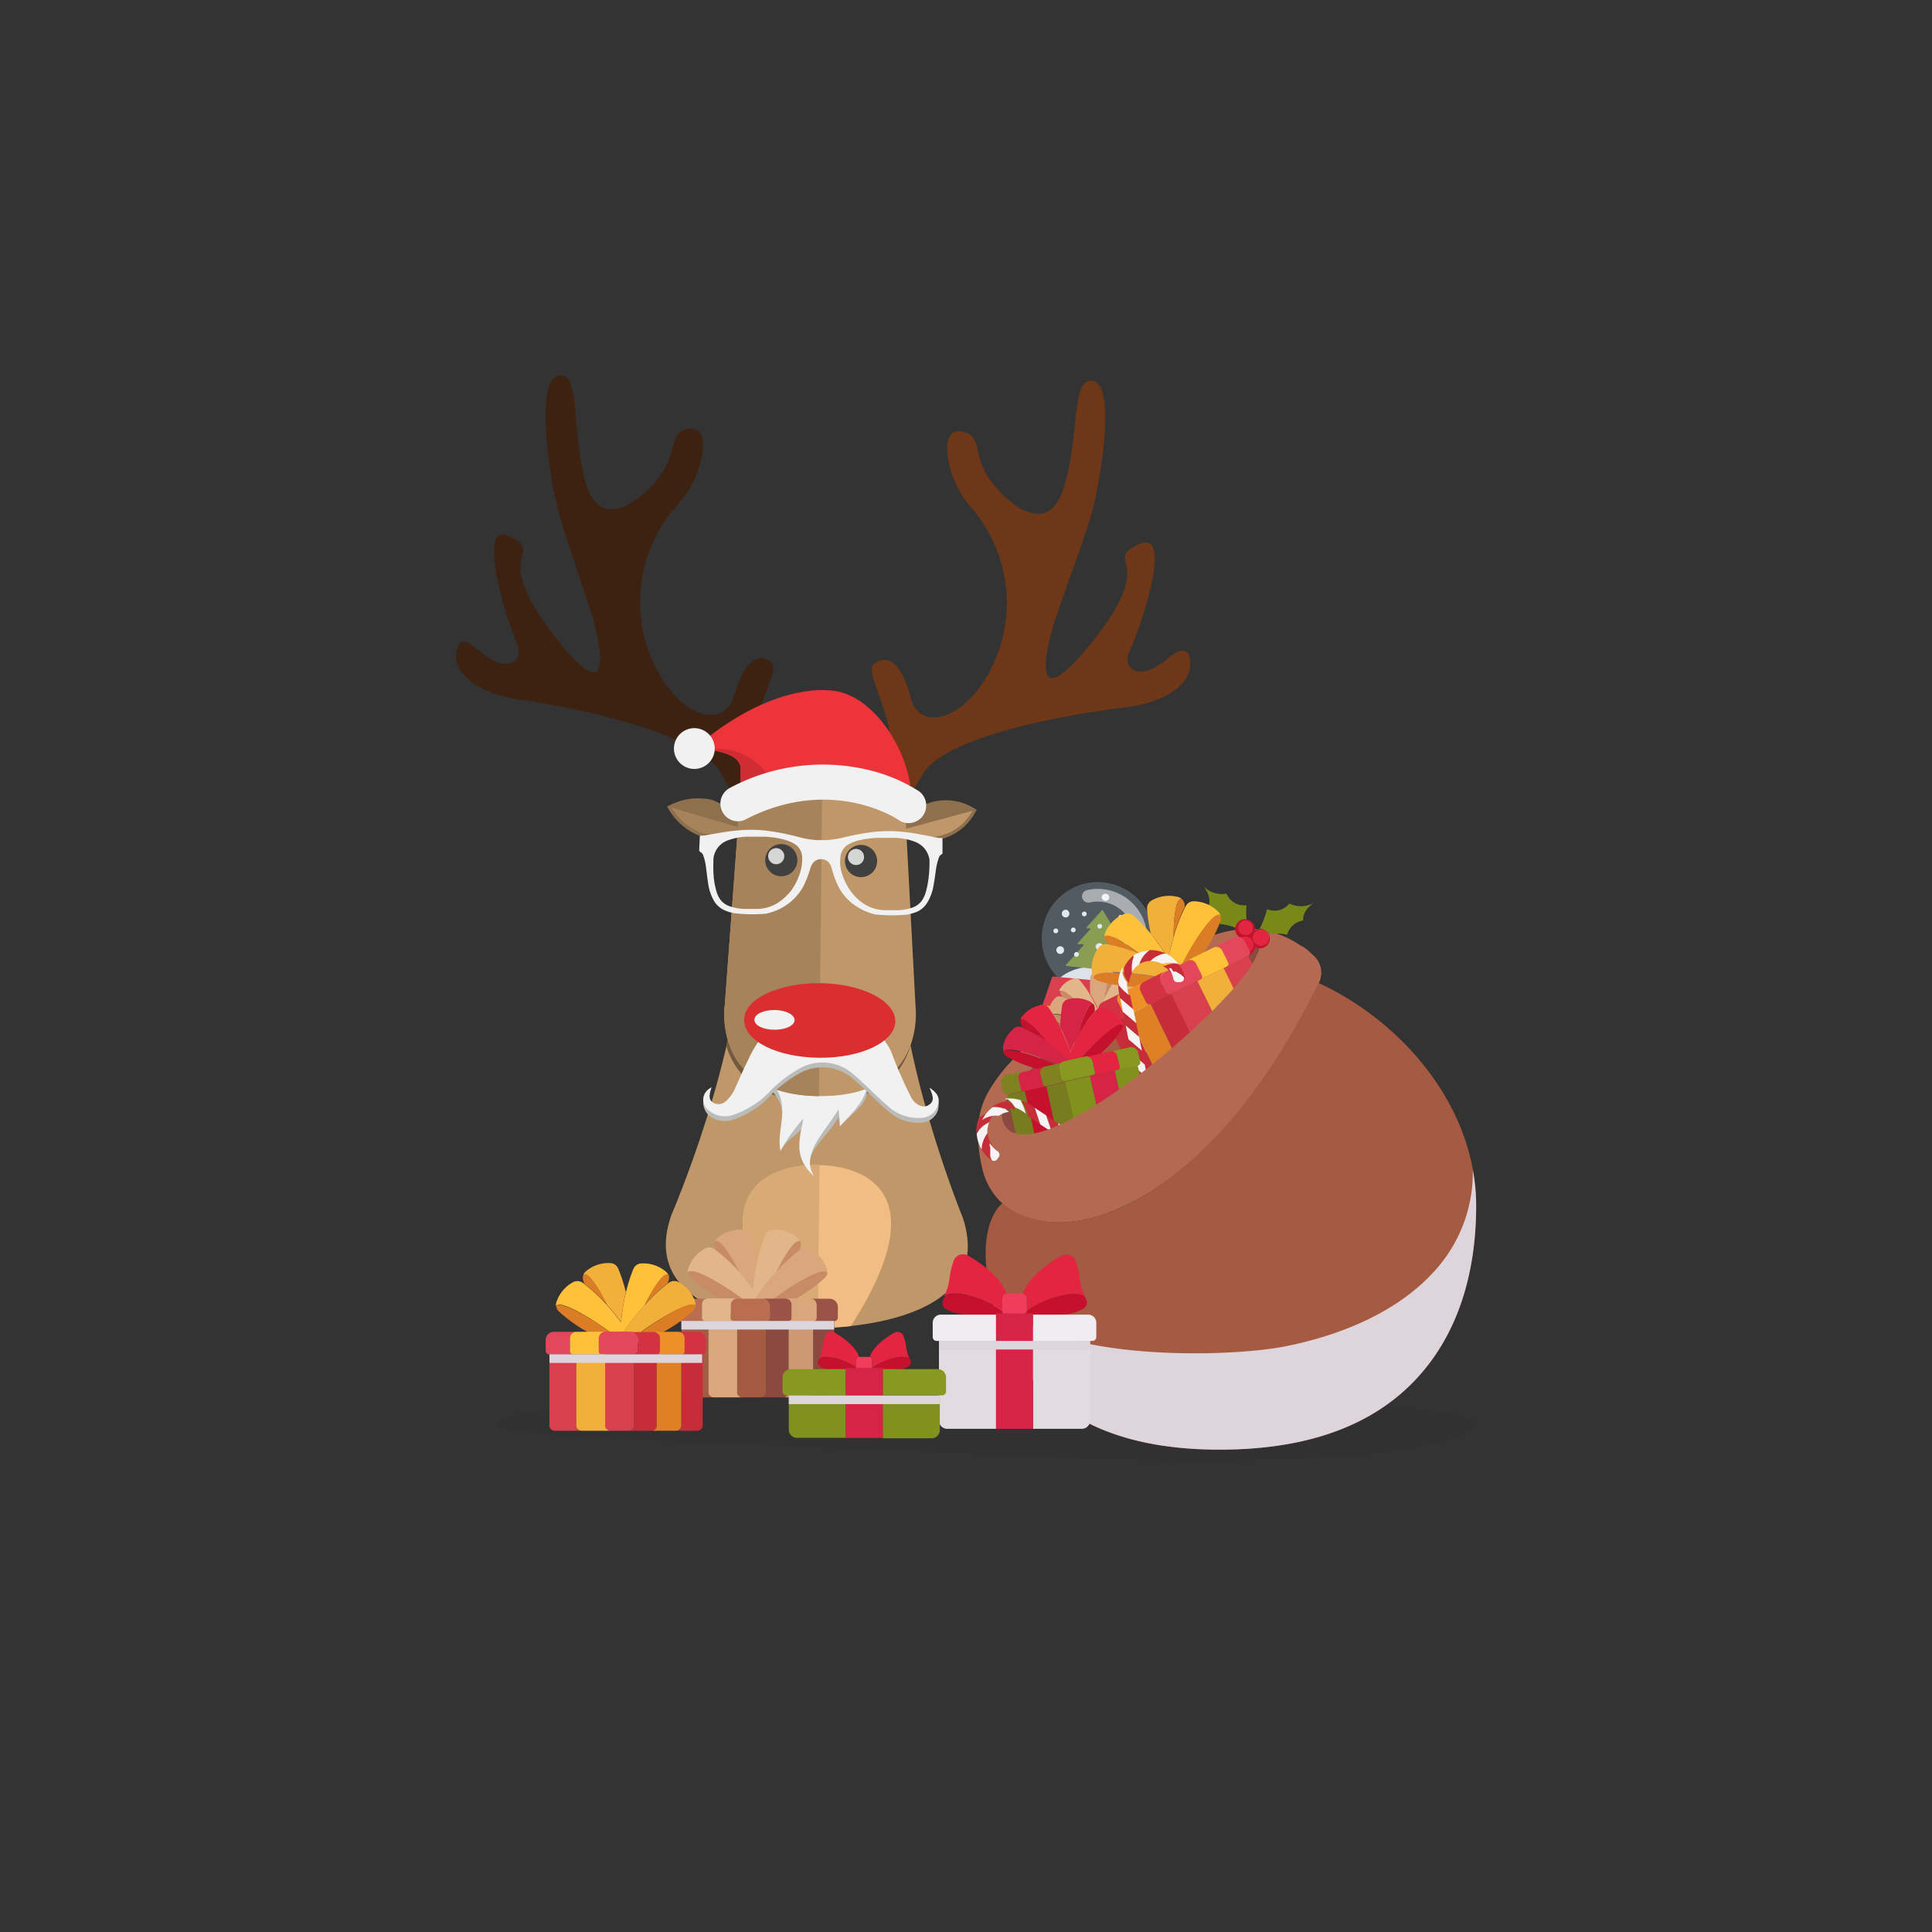 <svg xmlns="http://www.w3.org/2000/svg" viewBox="0 0 180 180">
  <rect x="0" y="0" width="180" height="180" fill="#333333" stroke="none"/>
  <title>christmas-icon-decorations</title>
  <g style="isolation: isolate">
    <g id="christmas-icon-decorations" data-name="Christmas Icon Decorations">
      <g>
        <g>
          <path d="M62.56,113.18s6.5-15,6.5-26.26l7.33.08,7.32.07c-.23,11.25,6,26.4,6,26.4C93.16,124,76,123.73,76,123.73S58.84,123.63,62.56,113.18Z" style="fill: #c09769;fill-rule: evenodd"/>
          <g>
            <path d="M76.16,108.55s13.08-.5,3.11,15a28.42,28.42,0,0,1-3.16.18,28.8,28.8,0,0,1-3.38-.28C63.11,107.78,76.16,108.55,76.16,108.55Z" style="fill: #f1bd82;fill-rule: evenodd"/>
            <path d="M76.16,108.55h.19l-.16,15.19h-.08a28.8,28.8,0,0,1-3.38-.28C63.11,107.78,76.16,108.55,76.16,108.55Z" style="fill: #d8aa76;fill-rule: evenodd"/>
          </g>
          <g>
            <g>
              <path d="M62.44,75a5.78,5.78,0,0,1,3.89-.48,5.82,5.82,0,0,1,3,2.5l.16.28-.28.15a5.82,5.82,0,0,1-3.9.47,5.82,5.82,0,0,1-3-2.5l-.16-.28Z" style="fill: #8e704e"/>
              <path d="M69.07,77.15v0a5.55,5.55,0,0,1-3.66.46,5.55,5.55,0,0,1-2.84-2.36h0Z" style="fill: #a7835b"/>
            </g>
            <g>
              <path d="M90.73,75.29a5,5,0,0,0-7,1.88l-.17.28.28.15a5,5,0,0,0,7-1.88l.16-.27Z" style="fill: #8e704e"/>
              <path d="M84.06,77.31l0,0a4.65,4.65,0,0,0,6.54-1.77h0Z" style="fill: #c09769"/>
            </g>
            <path d="M80.71,71c0-.2,3.05-.4,1.87-4.19s-1.93-4.67-.81-5.18,2.24.23,3.12,3.5S90.69,67,93,60.77a13.53,13.53,0,0,0-2.65-13.63c-2.1-2.42-3.11-7.37-.73-6.94,1.91.35,1,2.2,2.53,4.39,1.69,2.38,5.53,5.61,7,.75s.61-10.34,2.74-9.82.6,9.53-.19,12.29-2.78,8-3.42,10-2.72,9.78,3.54,1.92.78-7.32,4.24-9,.08,8.09-.78,9.82.83,3.08,3.45.86,2.12,1,2.12,1-.41,2.8-6.16,3.51S88,68.62,85.94,72.17s-3.1,5-3,1.26c0,0,.08-1.41-.5-1.62S80.6,71.9,80.71,71Z" style="fill: #6e3818"/>
            <path d="M72.41,70.89c0-.21-3-.47-1.79-4.24s2-4.63.92-5.16-2.25.19-3.19,3.44-5.84,1.75-8-4.5a13.54,13.54,0,0,1,2.93-13.57c2.15-2.37,3.27-7.31.87-6.92-1.91.3-1,2.17-2.61,4.33-1.75,2.34-5.65,5.5-7,.6S54.16,34.52,52,35s-.8,9.52-.07,12.29,2.61,8.07,3.21,10,2.52,9.83-3.58,1.84-.62-7.33-4-9.11-.25,8.08.57,9.83-.89,3.06-3.46.79-2.14.93-2.14.93.35,2.81,6.08,3.64S65.12,68.38,67.15,72s3,5.1,2.94,1.32c0,0,0-1.4.52-1.61S72.5,71.82,72.41,70.89Z" style="fill: #3d2212"/>
            <path d="M69.11,86.7l7.33.07,7.33.08A48.58,48.58,0,0,0,84.88,97.2c-.62,2.44-2.61,5.51-8.71,5.45-5.75-.06-7.79-2.83-8.49-5.19A48.1,48.1,0,0,0,69.11,86.7Z" style="fill: #735a3f"/>
            <g>
              <path d="M71.23,101l2.36,0,2.35,0,2.35,0,2.35,0c.61,1.57-.89,2.39-2.39,3.94a3,3,0,0,0-.15-.83c-1.17,2.08-3.59,3.4-2.25,5.51-1.94-2-1.33-2.86-1-4.65-.77,1-1.66,1.26-2.12,2.26C72.23,105,74.11,103.36,71.23,101Z" style="fill: #babcba"/>
              <path d="M71.24,100.24l2.35,0,2.36,0,2.35,0,2.35,0c.61,1.57-.9,3.13-2.4,4.68a10.41,10.41,0,0,0-.14-1.57c-1.17,2.08-3.6,4.14-2.26,6.25-2-1.82-1.32-3.6-1-5.39a17.32,17.32,0,0,0-2.13,3C72.23,105,74.12,102.62,71.24,100.24Z" style="fill: #f1f1f2"/>
            </g>
            <g>
              <path d="M76.61,72.42c-7.37-.08-7.81,4-7.81,4L67.53,93.58s-1.31,8.44,8.77,8.54,9-8.35,9-8.35l-.91-17.18S84,72.5,76.61,72.42Z" style="fill: #c09769"/>
              <path d="M67.53,93.58,68.8,76.43s.44-4.09,7.81-4l-.31,29.7C66.22,102,67.53,93.58,67.53,93.58Z" style="fill: #a7835b"/>
            </g>
            <g>
              <path d="M71.29,80.13a1.5,1.5,0,1,1,1.48,1.51A1.5,1.5,0,0,1,71.29,80.13Z" style="fill: #404041"/>
              <path d="M71.57,79.76a.74.74,0,0,1,.76-.74.75.75,0,0,1,.74.75.76.76,0,0,1-.76.75A.76.76,0,0,1,71.57,79.76Z" style="fill: #d5d7d5"/>
            </g>
            <g>
              <path d="M78.72,80.21a1.5,1.5,0,1,1,1.48,1.51A1.5,1.5,0,0,1,78.72,80.21Z" style="fill: #404041"/>
              <path d="M79,79.84a.76.76,0,0,1,.76-.75.75.75,0,0,1,.74.76.73.73,0,0,1-.75.74A.75.75,0,0,1,79,79.84Z" style="fill: #d5d7d5"/>
            </g>
            <g>
              <path d="M69,73c0-.48,0-1,0-1.4,0-1.84-4.33-1.84-4.33-1.84,7-6.11,12.36-5.45,12.36-5.45,4,0,7.23,5,7.78,8.86Z" style="fill: #ec343a"/>
              <path d="M66.91,69.77A5.69,5.69,0,0,1,72,73l-3,0c0-.48,0-1,0-1.4,0-1.17-1.74-1.59-3-1.75A5.49,5.49,0,0,1,66.91,69.77Z" style="fill: #d12c33"/>
              <path d="M68.72,76.52a1.62,1.62,0,0,0,.77-.19c8-4.12,14.17,0,14.23.07a1.64,1.64,0,1,0,1.86-2.71,15.52,15.52,0,0,0-5.18-2.07A18.31,18.31,0,0,0,68,73.41a1.65,1.65,0,0,0,.74,3.11Z" style="fill: #f1f1f2"/>
              <path d="M62.79,69.72a1.9,1.9,0,1,1,1.88,1.92A1.9,1.9,0,0,1,62.79,69.72Z" style="fill: #f1f1f2"/>
            </g>
            <path d="M65.25,79.38a.53.53,0,0,1,.27.32,5,5,0,0,1,.26,1.14c.07.52.12,1,.21,1.56a4.52,4.52,0,0,0,.52,1.51,2.15,2.15,0,0,0,1,.9,4,4,0,0,0,.89.27h0a14.21,14.21,0,0,0,2.76.06l.14,0a5.49,5.49,0,0,0,1.7-.65,5,5,0,0,0,1.89-2,10.51,10.51,0,0,0,.59-1.53,1.64,1.64,0,0,1,.32-.63,1,1,0,0,1,1.4,0,1.73,1.73,0,0,1,.31.64,9,9,0,0,0,.56,1.55,4.79,4.79,0,0,0,1.84,2,5.53,5.53,0,0,0,1.69.69l.14,0a14.17,14.17,0,0,0,2.76,0h0a4.62,4.62,0,0,0,.9-.25,2.13,2.13,0,0,0,1-.88,4.33,4.33,0,0,0,.56-1.5c.1-.52.16-1,.24-1.56a5.66,5.66,0,0,1,.28-1.13.55.55,0,0,1,.27-.31.08.08,0,0,0,.06-.09c0-.44,0-.87,0-1.31,0-.06,0-.1-.08-.11l-.28,0c-.73-.14-1.46-.29-2.19-.42a16.63,16.63,0,0,0-2-.21,13.12,13.12,0,0,0-2.26.12c-.75.1-1.5.26-2.24.42a8.63,8.63,0,0,1-1.82.29h-.87a8.58,8.58,0,0,1-1.82-.33c-.74-.18-1.48-.35-2.23-.46a12.18,12.18,0,0,0-2.25-.17,16.52,16.52,0,0,0-2,.17c-.73.11-1.46.24-2.2.37l-.28,0c-.06,0-.08,0-.09.11l-.06,1.3S65.21,79.36,65.25,79.38Zm13.06.43a1.45,1.45,0,0,1,.84-1.19,4,4,0,0,1,1.16-.39,8.85,8.85,0,0,1,1.54-.17c.51,0,1,0,1.53,0a5.68,5.68,0,0,1,2,.42l.22.12a2.08,2.08,0,0,1,1,1.55s0,.12,0,.21a11.8,11.8,0,0,1-.09,1.46,8.49,8.49,0,0,1-.24,1.24,2.74,2.74,0,0,1-.42.9,1.86,1.86,0,0,1-.91.62,4.57,4.57,0,0,1-1.27.22c-.4,0-.8,0-1.2,0a3.72,3.72,0,0,1-2.3-.82,4.91,4.91,0,0,1-1-1.08,5.6,5.6,0,0,1-.85-2A3.64,3.64,0,0,1,78.31,79.81Zm-11.84.38a1.69,1.69,0,0,1,0-.21,2.06,2.06,0,0,1,1-1.53l.22-.11a5.75,5.75,0,0,1,2-.39c.51,0,1,0,1.53,0a8.9,8.9,0,0,1,1.54.2,4.27,4.27,0,0,1,1.15.41,1.51,1.51,0,0,1,.82,1.21,4,4,0,0,1-.08,1.14,5.9,5.9,0,0,1-.89,2,5.14,5.14,0,0,1-1,1,3.64,3.64,0,0,1-2.31.77c-.4,0-.81,0-1.21,0A4.55,4.55,0,0,1,68,84.44a1.81,1.81,0,0,1-.9-.64,2.68,2.68,0,0,1-.39-.9,7.61,7.61,0,0,1-.22-1.25A11.8,11.8,0,0,1,66.47,80.19Z" style="fill: #f1f1f2;fill-rule: evenodd"/>
            <g>
              <path d="M76.39,96.41c-1.59-1.59-4-.89-5.34.59a10.5,10.5,0,0,0-1.34,2.21c-.47.91-.85,1.87-1.28,2.8a4.05,4.05,0,0,1-.36.59c-.37.49-.84.93-1.49.69s-.58-1.38-.29-2a1.68,1.68,0,0,0-.29,2.59,2.38,2.38,0,0,0,2.25.46,8.45,8.45,0,0,0,3.57-2.32,11.93,11.93,0,0,1,2.93-2.16,4.37,4.37,0,0,1,4.82.73c1.09.94,2.08,2,3.17,2.92a4.11,4.11,0,0,0,3.05,1.09,1.71,1.71,0,0,0,1.59-1.15,2,2,0,0,0-.77-2.12c.39.68.54,1.74-.17,2.12-.46.25-1.22-.09-1.57-.81a36.83,36.83,0,0,1-1.71-3.86,4.75,4.75,0,0,0-4.46-3.18A9.77,9.77,0,0,0,76.39,96.41Z" style="fill: #babcba;fill-rule: evenodd"/>
              <path d="M76.39,95.92c-1.58-1.59-4-.89-5.33.59a10.34,10.34,0,0,0-1.34,2.21c-.47.92-.86,1.87-1.29,2.8a2.74,2.74,0,0,1-.36.59c-.37.5-.83.93-1.48.69s-.52-.88-.3-1.47a1.21,1.21,0,0,0-.28,2.1,2.31,2.31,0,0,0,2.24.46,8.56,8.56,0,0,0,3.58-2.31,11.72,11.72,0,0,1,2.93-2.17,4.35,4.35,0,0,1,4.81.73c1.09.94,2.08,2,3.18,2.93a4.12,4.12,0,0,0,3,1.08A1.7,1.7,0,0,0,87.38,103c.21-.65,0-1.18-.77-1.63.3.67.54,1.25-.17,1.63-.46.25-1.22-.09-1.57-.8a40.27,40.27,0,0,1-1.71-3.87,4.74,4.74,0,0,0-4.45-3.18A10,10,0,0,0,76.39,95.92Z" style="fill: #f1f1f2;fill-rule: evenodd"/>
            </g>
            <g>
              <path d="M69.33,95c0-1.92,3.19-3.44,7.08-3.4s7,1.63,7,3.55-3.2,3.44-7.09,3.4S69.3,97,69.33,95Z" style="fill: #db2e31"/>
              <path d="M70.29,95c0-.51.84-.91,1.88-.9s1.86.43,1.86.94-.85.91-1.88.9S70.28,95.55,70.29,95Z" style="fill: #f1f1f2"/>
            </g>
          </g>
        </g>
        <g>
          <path d="M137.53,132.61c0,1.61-8.87,4.75-45.6,2.92-25.15-1.25-45.59-1.31-45.59-2.92s20.41-2.93,45.59-2.93S137.53,131,137.53,132.61Z" style="fill: #231f20;opacity: 0.1"/>
          <g>
            <g>
              <path d="M110.21,90c3.54-1.77,6.37-2.69,6.92-1.93.23.3.07.88-.38,1.65-3.1,5.26-20.09,19.41-23.06,15.32a1.61,1.61,0,0,1-.32-1c0-1,.75-2.25,2-3.61C98.56,96.83,105.11,92.51,110.21,90Z" style="fill: #8b493f"/>
              <path d="M91.46,108.62a6.3,6.3,0,0,0,1.64,3.21c.1.1.21.19.32.28,5.89,5,19.48-.16,29.44-20.52l0,0a2.15,2.15,0,0,0-.62-2.64,9.11,9.11,0,0,0-5-2.37,10.36,10.36,0,0,0-4.5.67,50,50,0,0,0-11.56,5.84l-.22.15A44.28,44.28,0,0,0,97.26,96a28.73,28.73,0,0,0-3.1,2.94A14.93,14.93,0,0,0,92,101.87a7.66,7.66,0,0,0-.82,2.53A13.74,13.74,0,0,0,91.46,108.62ZM93.37,104c0-1,.75-2.25,2-3.61,3.22-3.56,9.77-7.88,14.87-10.43,3.54-1.77,6.37-2.69,6.92-1.93.23.3.07.88-.38,1.65-3.1,5.26-20.09,19.41-23.06,15.32A1.61,1.61,0,0,1,93.37,104Z" style="fill: #b36a50"/>
              <path d="M122.86,91.59c7.75,3.56,14.67,11.51,14.67,20.74,0,6.32-1.71,12-5.59,16.15s-9.78,6.58-18.31,6.58-14.06-2.51-17.48-6.58a19.91,19.91,0,0,1-4.07-9h0c-1-5.82,1.34-7.39,1.34-7.39C99.31,117.09,112.9,112,122.86,91.59Z" style="fill: #a45b41"/>
              <g style="mix-blend-mode: multiply">
                <path d="M96.15,128.48a19.36,19.36,0,0,1-3.84-7.94c4.26,6.43,21.94,6,27.47,4.89s11.16-3.49,14.58-7.85a13.63,13.63,0,0,0,2.86-8.58,18.42,18.42,0,0,1,.31,3.33c0,6.32-1.71,12-5.59,16.15s-9.78,6.58-18.31,6.58S99.57,132.55,96.15,128.48Z" style="fill: #ded4db"/>
              </g>
              <g>
                <path d="M101.79,92.62a5.2,5.2,0,0,1-3.14-1.45,4.59,4.59,0,0,1,6.5.61A5.25,5.25,0,0,1,101.79,92.62Z" style="fill: #f6f3f5"/>
                <path d="M99.3,89.91l1.64-1.83a.07.07,0,0,0,0-.11l-.53,0a.06.06,0,0,1,0-.1l1.15-1.28a.06.06,0,0,0,0-.1l-.31,0a.07.07,0,0,1,0-.11l1.4-1.56a.07.07,0,0,1,.1,0l1.09,1.79s0,.11-.06.1l-.32,0a.07.07,0,0,0-.06.1l.89,1.47a.06.06,0,0,1-.06.09l-.52,0a.07.07,0,0,0-.07.1l1.28,2.1s0,.11-.06.1L102,90.27,99.34,90A.07.07,0,0,1,99.3,89.91Z" style="fill: #81911e"/>
                <g>
                  <path d="M102.64,83.59a.36.36,0,0,0,.71.07.36.36,0,0,0-.32-.39A.35.35,0,0,0,102.64,83.59Z" style="fill: #fff"/>
                  <path d="M105.2,86.56a.35.35,0,0,0,.31.38.35.35,0,0,0,.39-.32.35.35,0,0,0-.7-.06Z" style="fill: #fff"/>
                  <path d="M105.41,89.05a.35.35,0,1,0,.7.07.35.35,0,1,0-.7-.07Z" style="fill: #fff"/>
                  <path d="M104.72,87.78a.22.22,0,1,0,.24-.2A.21.21,0,0,0,104.72,87.78Z" style="fill: #fff"/>
                  <path d="M104.19,85.45a.22.22,0,0,0,.2.24.22.22,0,0,0,.24-.2.21.21,0,0,0-.2-.24A.22.22,0,0,0,104.19,85.45Z" style="fill: #fff"/>
                  <path d="M99.77,86.62a.22.22,0,0,0,.2.24.22.22,0,0,0,.25-.2.22.22,0,0,0-.2-.24A.23.23,0,0,0,99.77,86.62Z" style="fill: #fff"/>
                  <path d="M100.8,85.13a.22.22,0,0,0,.2.24.22.22,0,0,0,.24-.2.21.21,0,0,0-.2-.24A.22.22,0,0,0,100.8,85.13Z" style="fill: #fff"/>
                  <path d="M102.24,86.28a.22.22,0,1,0,.24-.2A.21.21,0,0,0,102.24,86.28Z" style="fill: #fff"/>
                  <path d="M98.14,86.71a.22.22,0,0,0,.2.24.23.23,0,0,0,.25-.2.22.22,0,0,0-.2-.24A.23.23,0,0,0,98.14,86.71Z" style="fill: #fff"/>
                  <path d="M100.07,88.9a.22.22,0,0,0,.2.24.23.23,0,0,0,.25-.2.22.22,0,0,0-.2-.24A.23.23,0,0,0,100.07,88.9Z" style="fill: #fff"/>
                  <path d="M103.81,89.48a.22.22,0,0,0,.44,0,.21.21,0,0,0-.2-.24A.22.22,0,0,0,103.81,89.48Z" style="fill: #fff"/>
                  <path d="M98.93,85.08a.35.35,0,0,0,.32.39.34.34,0,0,0,.38-.32.36.36,0,0,0-.32-.39A.36.36,0,0,0,98.93,85.08Z" style="fill: #fff"/>
                  <path d="M102.08,88.19a.36.36,0,0,0,.71.06.36.36,0,0,0-.32-.38A.35.35,0,0,0,102.08,88.19Z" style="fill: #fff"/>
                  <path d="M98.42,88.48a.36.36,0,1,0,.39-.32A.37.37,0,0,0,98.42,88.48Z" style="fill: #fff"/>
                </g>
                <g style="opacity: 0.3">
                  <path d="M97.08,86.92a5.23,5.23,0,1,1,4.71,5.7A5.23,5.23,0,0,1,97.08,86.92Z" style="fill: #9ab7d1"/>
                </g>
                <path d="M98,91.09a.16.16,0,0,1,.17-.11l7.41.7a.18.18,0,0,1,.15.14l.47,3L97,94Z" style="fill: #d9404e"/>
                <path d="M97,93.65l9.38.89a.32.32,0,0,1,.29.34.32.32,0,0,1-.35.28l-9.38-.88a.32.32,0,0,1-.28-.35A.31.31,0,0,1,97,93.65Z" style="fill: #ffa528"/>
                <g style="opacity: 0.5">
                  <path d="M106.21,88.38a.6.6,0,0,0,.65-.54,4.6,4.6,0,0,0-5.59-4.91.6.6,0,0,0-.45.71.6.6,0,0,0,.71.44,3.42,3.42,0,0,1,4.15,3.65A.6.6,0,0,0,106.21,88.38Z" style="fill: #fff"/>
                </g>
              </g>
              <g>
                <g>
                  <path d="M102.62,95.44a.61.61,0,0,0,0-.27.4.4,0,0,0-.14-.26l-.25-.19-.4-.29c-.39-.28-.77-.52-1.14-.74-.84-.85-1.74-1.6-2-1.32a.53.53,0,0,1,.1-.29,2.22,2.22,0,0,1,1.26-.91.54.54,0,0,1,.57.18,9.39,9.39,0,0,1,.89,1.25,12.68,12.68,0,0,1,.84,1.65c.16-.45.32-.87.5-1.26a10.15,10.15,0,0,1,1-1.68l.06-.08a.55.55,0,0,1,.56-.22,2.17,2.17,0,0,1,1.32.81.5.5,0,0,1,.12.28c-.33-.36-1.82,1.34-2.67,2.51h0c-.24.33-.42.61-.53.8l-.06.12h-.08l0-.1Z" style="fill: #e3b689"/>
                  <path d="M102.92,93c-.18.39-.34.81-.5,1.26a12.68,12.68,0,0,0-.84-1.65,9.77,9.77,0,0,1,0-1.53.55.55,0,0,1,.37-.48,2.13,2.13,0,0,1,1.55,0,.62.62,0,0,1,.25.17C103.41,90.68,103.11,91.81,102.92,93Z" style="fill: #daa77c"/>
                  <path d="M97.69,94.42A2.12,2.12,0,0,1,98.3,93a.52.52,0,0,1,.58-.14l.09,0a10.59,10.59,0,0,1,1.75.81c.37.22.75.46,1.14.74l.4.29.25.19a.4.4,0,0,1,.14.26.61.61,0,0,1,0,.27h0l0,.1,0,.06h0a.24.24,0,0,1-.08.09s0,0-.08-.08l-.12-.07a9.3,9.3,0,0,0-.88-.34h0c-1.37-.46-3.56-1-3.63-.49A.51.51,0,0,1,97.69,94.42Z" style="fill: #daa77c"/>
                  <path d="M102.73,95.41c.11-.19.29-.47.53-.8h0c.85-1.17,2.34-2.87,2.67-2.51a.53.53,0,0,1-.07.37,9.21,9.21,0,0,1-3,3.12.37.37,0,0,1-.23,0s0,0,0-.11Z" style="fill: #c78c66"/>
                  <path d="M102.92,93c.19-1.18.49-2.31.83-2.22a.59.59,0,0,1,.13.36,1.09,1.09,0,0,0,0,.18A10.15,10.15,0,0,0,102.92,93Z" style="fill: #c78c66"/>
                  <path d="M101.38,95.21h0a9.3,9.3,0,0,1,.88.34l.12.07c.06,0,.09.06.08.08a.31.31,0,0,1-.22.09A9.13,9.13,0,0,1,98,95a.59.59,0,0,1-.28-.26C97.82,94.23,100,94.75,101.38,95.21Z" style="fill: #c78c66"/>
                  <path d="M100.72,93.69A10.59,10.59,0,0,0,99,92.88l-.11-.15a.51.51,0,0,1-.1-.36C99,92.09,99.88,92.84,100.72,93.69Z" style="fill: #c78c66"/>
                </g>
                <g>
                  <path d="M98.51,98h0L99.2,100a.45.45,0,0,0,.5.21l-1.63.52a.44.44,0,0,1-.49-.21l-.67-2.09h0Z" style="fill: #8b493f"/>
                  <path d="M101.12,99.43l-.67-2.09,1.75-.57.67,2.1a.46.46,0,0,0,.5.2l-1.75.57A.47.47,0,0,1,101.12,99.43Z" style="fill: #8b493f"/>
                  <path d="M107.38,97.43l-.67-2.1.26-.08,1.82-.58h0l.67,2.1a.44.44,0,0,1-.29.45l-2.09.67A.45.45,0,0,0,107.38,97.43Z" style="fill: #a45b41"/>
                  <path d="M102.87,98.87l-.67-2.1h0l2.25-.72.67,2.1a.45.45,0,0,1-.29.45l-1.47.47A.46.46,0,0,1,102.87,98.87Z" style="fill: #a45b41"/>
                  <path d="M96.69,96.61l1.53-.49a.51.51,0,0,0-.34.65l.33,1a.24.24,0,0,0,.3.16l-1.6.51h0a.32.32,0,0,1-.4-.21l-.26-.81A.67.67,0,0,1,96.69,96.61Z" style="fill: #9b5347"/>
                  <path d="M101.55,95.75l.26.82a.32.32,0,0,0,.4.2h0l-1.75.57h0a.25.25,0,0,1-.31-.16l-.33-1a.52.52,0,0,1,.34-.66l1.85-.59A.67.67,0,0,0,101.55,95.75Z" style="fill: #9b5347"/>
                  <path d="M104.55,94.64l.33,1a.25.25,0,0,1-.16.31l-.26.08-2.25.72a.32.32,0,0,1-.4-.2l-.26-.82a.67.67,0,0,1,.44-.84l1.9-.61A.52.52,0,0,1,104.55,94.64Z" style="fill: #ba6e51"/>
                  <path d="M107,95.25a.25.25,0,0,0,.16-.31l-.33-1a.51.51,0,0,0-.65-.34l1.74-.56a.68.68,0,0,1,.85.43l.26.82a.31.31,0,0,1-.2.39h0Z" style="fill: #ba6e51"/>
                  <path d="M99.8,96.16l.33,1a.25.25,0,0,0,.31.16L98.53,98h0a.24.24,0,0,1-.3-.16l-.33-1a.51.51,0,0,1,.34-.65l1.92-.62A.52.52,0,0,0,99.8,96.16Z" style="fill: #daa77c"/>
                  <path d="M99.2,100,98.53,98l1.91-.61h0l.67,2.09a.47.47,0,0,0,.5.21l-1.92.61A.45.45,0,0,1,99.2,100Z" style="fill: #cf9875"/>
                  <path d="M105.13,98.15l-.67-2.1.26-.08,2-.64.67,2.1a.45.45,0,0,1-.29.45l-2.25.72A.45.45,0,0,0,105.13,98.15Z" style="fill: #daa77c"/>
                  <path d="M106.8,93.92l.33,1a.25.25,0,0,1-.16.31l-.26.08-2,.64a.25.25,0,0,0,.16-.31l-.33-1a.52.52,0,0,0-.66-.34l2.26-.72A.51.51,0,0,1,106.8,93.92Z" style="fill: #e3b689"/>
                </g>
              </g>
              <g>
                <path d="M122.44,84.1a2.44,2.44,0,0,1-2.31.08,1.76,1.76,0,0,1-2.08.52,9.39,9.39,0,0,1-.69,1.85.93.93,0,0,1,.84.47,5.19,5.19,0,0,1,1.72.06,1.84,1.84,0,0,1,1.5-1.32S121.25,84.88,122.44,84.1Z" style="fill: #798919"/>
                <path d="M115.87,85.66h.26a8.38,8.38,0,0,1,0-1.32,1.79,1.79,0,0,1-1.86-1.08,2.44,2.44,0,0,1-2.2-.73c.93,1.09.53,1.89.53,1.89a1.83,1.83,0,0,1,1.07,1.68,4.87,4.87,0,0,1,1.47.35A.91.91,0,0,1,115.87,85.66Z" style="fill: #798919"/>
                <path d="M115.07,88.29a9.45,9.45,0,0,1-1.62.39,1.8,1.8,0,0,1-.73,2,2.5,2.5,0,0,1-.31,2.29c.89-1.1,1.75-.85,1.75-.85a1.81,1.81,0,0,1,1.46-1.35,5.43,5.43,0,0,1,.12-1.73A.92.92,0,0,1,115.07,88.29Z" style="fill: #798919"/>
                <path d="M116.14,87.11a.7.7,0,0,0,.59-.78.69.69,0,1,0-.59.78Z" style="fill: #e42542"/>
                <path d="M117.36,86.55h-.1a.81.81,0,0,0-.35.12,1,1,0,0,0,0-.24.93.93,0,0,0-.78-.78h-.26a.91.91,0,0,0-.78.79,1,1,0,0,0,0,.25.88.88,0,0,0,.43.65.92.92,0,0,0-.45.94h0a.92.92,0,0,0,.67.77,1,1,0,0,0,.38,0,.93.93,0,0,0,.8-.83.88.88,0,0,0,.6.13.92.92,0,0,0,.78-1,1.19,1.19,0,0,0-.1-.32A.93.93,0,0,0,117.36,86.55Zm-.88.81h0Zm-1.12-.84a.69.69,0,0,1,1.37-.19.7.7,0,0,1-.59.78A.69.69,0,0,1,115.36,86.52Zm.78,2.25a.76.76,0,0,1-.21-1.5.76.76,0,0,1,.21,1.5Zm1.44-.69a.72.72,0,0,1-.82-.62.73.73,0,0,1,1.45-.21A.74.74,0,0,1,117.58,88.08Z" style="fill: #c5112d"/>
                <path d="M117.38,86.63a.73.73,0,0,0-.62.83.72.72,0,0,0,.82.62.73.73,0,1,0-.2-1.45Z" style="fill: #e42542"/>
                <path d="M116.78,87.92a.75.75,0,1,0-1.49.2.75.75,0,1,0,1.49-.2Z" style="fill: #e42542"/>
              </g>
              <g>
                <g>
                  <path d="M109.44,91.07a1.15,1.15,0,0,0,0-.41.54.54,0,0,0-.27-.36l-.42-.23-.69-.36c-.65-.33-1.27-.61-1.88-.86-1.47-1.1-3-2-3.28-1.56a.84.84,0,0,1,.1-.46,3.21,3.21,0,0,1,1.7-1.66.83.83,0,0,1,.91.14A15.23,15.23,0,0,1,107.22,87a21,21,0,0,1,1.64,2.32,20.69,20.69,0,0,1,.48-2,15.57,15.57,0,0,1,1.06-2.77.75.75,0,0,1,.07-.12.83.83,0,0,1,.8-.46,3.25,3.25,0,0,1,2.18.93.84.84,0,0,1,.26.39c-.6-.46-2.46,2.45-3.5,4.41h0A12.83,12.83,0,0,0,109.6,91l-.07.2h0l-.1,0a1.24,1.24,0,0,0,0-.16Z" style="fill: #ffc139"/>
                  <path d="M109.34,87.29a20.69,20.69,0,0,0-.48,2A21,21,0,0,0,107.22,87a15.17,15.17,0,0,1-.35-2.31.84.84,0,0,1,.45-.81,3.25,3.25,0,0,1,2.35-.33.75.75,0,0,1,.42.2C109.55,83.68,109.35,85.46,109.34,87.29Z" style="fill: #f2b03a"/>
                  <path d="M101.73,90.64a3.27,3.27,0,0,1,.59-2.3.85.85,0,0,1,.85-.36l.15,0a15.83,15.83,0,0,1,2.84.84c.61.25,1.23.53,1.88.86l.69.36.42.23a.54.54,0,0,1,.27.36,1.15,1.15,0,0,1,0,.41h0a1.24,1.24,0,0,1,0,.16l0,.1v0a.38.38,0,0,1-.09.15s0-.06-.14-.1l-.2-.08a12.81,12.81,0,0,0-1.42-.32h0c-2.19-.38-5.63-.68-5.63.08A.86.86,0,0,1,101.73,90.64Z" style="fill: #f2b03a"/>
                  <path d="M109.6,91a12.83,12.83,0,0,1,.61-1.33h0c1-2,2.9-4.87,3.5-4.41a.89.89,0,0,1,0,.58,13.81,13.81,0,0,1-3.79,5.39.52.52,0,0,1-.35.14s0-.08,0-.17Z" style="fill: #da7d25"/>
                  <path d="M109.34,87.29c0-1.83.21-3.61.75-3.55a.84.84,0,0,1,.28.51l0,.27A15.57,15.57,0,0,0,109.34,87.29Z" style="fill: #da7d25"/>
                  <path d="M107.51,91h0a12.81,12.81,0,0,1,1.42.32l.2.08c.09,0,.14.07.14.1a.51.51,0,0,1-.32.19,13.94,13.94,0,0,1-6.59-.29.89.89,0,0,1-.48-.32C101.88,90.32,105.32,90.62,107.51,91Z" style="fill: #da7d25"/>
                  <path d="M106.16,88.85a15.83,15.83,0,0,0-2.84-.84l-.2-.2a.87.87,0,0,1-.24-.52C103.16,86.82,104.69,87.75,106.16,88.85Z" style="fill: #da7d25"/>
                </g>
                <g>
                  <path d="M110.2,99.66l-3-6.12,1.91-.94,3,6.12a.51.51,0,0,0,.6.15l-1.91.94A.51.51,0,0,1,110.2,99.66Z" style="fill: #c62d38"/>
                  <path d="M105.08,94.58h0l3,6.12a.5.5,0,0,0,.6.15l-1.77.87a.51.51,0,0,1-.6-.15l-3-6.12h0Z" style="fill: #c62d38"/>
                  <path d="M117,96.31l-3-6.12.29-.14,2-1h0l3,6.12a.53.53,0,0,1-.25.57l-2.28,1.12A.51.51,0,0,0,117,96.31Z" style="fill: #d9404e"/>
                  <path d="M112.11,98.72l-3-6.12h0l2.45-1.2,3,6.11a.53.53,0,0,1-.25.58l-1.6.78A.51.51,0,0,1,112.11,98.72Z" style="fill: #d9404e"/>
                  <path d="M102.76,93.35l1.67-.82a.6.6,0,0,0-.28.8l.55,1.12a.28.28,0,0,0,.38.13l-1.75.86h0a.37.37,0,0,1-.48-.17l-.44-.89A.77.77,0,0,1,102.76,93.35Z" style="fill: #d23242"/>
                  <path d="M108.18,91.55l.44.88a.35.35,0,0,0,.48.17h0l-1.91.94h0a.28.28,0,0,1-.38-.13l-.54-1.11a.6.6,0,0,1,.27-.81l2-1A.78.78,0,0,0,108.18,91.55Z" style="fill: #d23242"/>
                  <path d="M111.42,89.76l.55,1.12a.28.28,0,0,1-.13.38l-.29.14-2.45,1.2a.35.35,0,0,1-.48-.17l-.44-.88a.78.78,0,0,1,.35-1l2.08-1A.6.6,0,0,1,111.42,89.76Z" style="fill: #e34759"/>
                  <path d="M114.29,90.05a.28.28,0,0,0,.13-.38l-.55-1.11a.61.61,0,0,0-.81-.28l1.91-.93a.76.76,0,0,1,1,.35l.44.89a.35.35,0,0,1-.16.48h0Z" style="fill: #e34759"/>
                  <path d="M106.25,92.31l.54,1.11a.28.28,0,0,0,.38.13l-2.07,1h0a.28.28,0,0,1-.38-.13l-.55-1.12a.6.6,0,0,1,.28-.8l2.09-1A.6.6,0,0,0,106.25,92.31Z" style="fill: #ee9027"/>
                  <path d="M108.11,100.69l-3-6.12,2.07-1h0l3,6.12a.51.51,0,0,0,.6.15l-2.09,1A.5.5,0,0,1,108.11,100.69Z" style="fill: #df8027"/>
                  <path d="M114.56,97.51l-3-6.11.29-.14L114,90.19l3,6.12a.51.51,0,0,1-.25.57l-2.45,1.21A.53.53,0,0,0,114.56,97.51Z" style="fill: #f2b03a"/>
                  <path d="M113.87,88.56l.55,1.11a.28.28,0,0,1-.13.38l-.29.14-2.16,1.07a.28.28,0,0,0,.13-.38l-.55-1.12a.6.6,0,0,0-.81-.27l2.45-1.21A.61.61,0,0,1,113.87,88.56Z" style="fill: #ffc139"/>
                </g>
              </g>
              <g>
                <path d="M109.61,89.75h0l.19.06a3.37,3.37,0,0,1,.62,1.39l-.15-.14,0,0-.14-.11h0l-.15-.1h0l-.16-.1h0l-.15-.08,0,0-.14,0-.08,0-.11,0-.21,0a2.36,2.36,0,0,0-.81-.68l.2,0A2.47,2.47,0,0,1,109.61,89.75Z" style="fill: #c62d38"/>
                <path d="M107.1,88.52a3.33,3.33,0,0,1,1.51.31,2.48,2.48,0,0,0-1.44.7,2,2,0,0,0-1,.28A2.32,2.32,0,0,1,107.1,88.52Z" style="fill: #c62d38"/>
                <path d="M108.61,88.83a3.32,3.32,0,0,1,1.19,1l-.19-.06h0a2.47,2.47,0,0,0-1.21,0l-.2,0a2.25,2.25,0,0,0-1-.22A2.48,2.48,0,0,1,108.61,88.83Z" style="fill: #f6f3f5"/>
                <path d="M109.33,90.52l.08,0,.14,0,0,0,.15.08h0l.16.1h0l.15.1h0l.14.11,0,0,.15.14a.37.37,0,0,1-.29.45l-.24,0a.38.38,0,0,1-.45-.3,2.54,2.54,0,0,0-.43-1l.21,0Z" style="fill: #f6f3f5"/>
                <path d="M104.72,90.74h0l0-.1v0a.14.14,0,0,1,0-.06l0-.06v-.06s0,0,0-.06,0,0,0-.07v-.06s0-.08,0-.12A3,3,0,0,1,105.64,89l0,.11a.42.42,0,0,1,0,.1h0a2.63,2.63,0,0,0-.15.75h0v.41s0,0,0,.06v.08a.19.19,0,0,0,0,.07,2.38,2.38,0,0,0-.29,1s0,0,0,0A2.43,2.43,0,0,1,104.72,90.74Z" style="fill: #c62d38"/>
                <path d="M104.18,91.57l.06.1.06.08h0a5,5,0,0,0,1,1l.26,1.29L104.36,93A5,5,0,0,1,104.18,91.57Z" style="fill: #c62d38"/>
                <path d="M104.3,91.75l-.06-.08-.06-.1a3.6,3.6,0,0,1,.4-1.46s0,.08,0,.12v.06s0,0,0,.07,0,0,0,.06v.06l0,.06a.14.14,0,0,0,0,.06v0l0,.1h0a2.32,2.32,0,0,0,.43.82s0,0,0,0a3.71,3.71,0,0,0,.15,1.17,5,5,0,0,1-1-1Z" style="fill: #f6f3f5"/>
                <path d="M105.45,90.44v0s0,0,0-.06v-.41h0a2.63,2.63,0,0,1,.15-.75h0a.42.42,0,0,0,0-.1l0-.11a3.19,3.19,0,0,1,1.46-.44,2.32,2.32,0,0,0-.93,1.29,2.06,2.06,0,0,0-.69.75.19.19,0,0,1,0-.07Z" style="fill: #f6f3f5"/>
                <polygon points="106.12 96.6 104.88 95.55 104.62 94.26 105.86 95.32 106.12 96.6" style="fill: #c62d38"/>
                <polygon points="106.65 99.18 105.41 98.12 105.14 96.83 106.39 97.89 106.65 99.18" style="fill: #c62d38"/>
                <polygon points="106.39 97.89 105.14 96.83 104.88 95.55 106.12 96.6 106.39 97.89" style="fill: #f6f3f5"/>
                <polygon points="105.86 95.32 104.62 94.26 104.36 93 105.6 94.06 105.86 95.32" style="fill: #f6f3f5"/>
                <polygon points="107.18 101.72 105.93 100.66 105.67 99.38 106.91 100.44 107.18 101.72" style="fill: #c62d38"/>
                <polygon points="107.7 104.3 106.46 103.24 106.2 101.95 107.44 103.01 107.7 104.3" style="fill: #c62d38"/>
                <polygon points="107.44 103.01 106.2 101.95 105.93 100.66 107.18 101.72 107.44 103.01" style="fill: #f6f3f5"/>
                <polygon points="106.91 100.44 105.67 99.38 105.41 98.12 106.65 99.18 106.91 100.44" style="fill: #f6f3f5"/>
                <path d="M107.41,104.74l-.24.05a.38.38,0,0,1-.45-.29l-.26-1.26,1.24,1.06A.37.37,0,0,1,107.41,104.74Z" style="fill: #f6f3f5"/>
              </g>
              <g>
                <g>
                  <path d="M99.84,99.56a.9.9,0,0,0,.06-.34.44.44,0,0,0-.15-.36l-.31-.28-.5-.44c-.49-.41-1-.77-1.42-1.1-1-1.22-2.12-2.31-2.44-2a.66.66,0,0,1,.17-.37A2.83,2.83,0,0,1,97,93.64a.71.71,0,0,1,.74.3,12.75,12.75,0,0,1,1,1.75A16.64,16.64,0,0,1,99.71,98c.26-.58.52-1.11.8-1.61A13.12,13.12,0,0,1,102,94.25l.08-.1a.75.75,0,0,1,.77-.23,2.86,2.86,0,0,1,1.65,1.23.67.67,0,0,1,.13.38c-.4-.51-2.56,1.56-3.82,3h0a10,10,0,0,0-.78,1l-.1.16h-.12a.54.54,0,0,0,.07-.13Z" style="fill: #e42542"/>
                  <path d="M100.51,96.36c-.28.5-.54,1-.8,1.61a16.64,16.64,0,0,0-.93-2.28,13.54,13.54,0,0,1,.18-2,.73.73,0,0,1,.54-.59,2.81,2.81,0,0,1,2,.19.65.65,0,0,1,.31.26C101.42,93.36,100.89,94.82,100.51,96.36Z" style="fill: #d52445"/>
                  <path d="M93.43,97.65a2.84,2.84,0,0,1,1-1.81.72.72,0,0,1,.79-.13l.12.05A13.83,13.83,0,0,1,97.52,97c.46.33.93.69,1.42,1.1l.5.44.31.28a.44.44,0,0,1,.15.36.9.9,0,0,1-.06.34h0a.54.54,0,0,1-.07.13.35.35,0,0,1,0,.08v0a.32.32,0,0,1-.1.1s0-.06-.1-.11a1,1,0,0,0-.15-.1,9.84,9.84,0,0,0-1.13-.56h0c-1.76-.76-4.6-1.7-4.74-1.06A.82.82,0,0,1,93.43,97.65Z" style="fill: #d52445"/>
                  <path d="M100,99.53a10,10,0,0,1,.78-1h0c1.26-1.45,3.42-3.52,3.82-3a.7.7,0,0,1-.14.48,12,12,0,0,1-4.28,3.78.48.48,0,0,1-.31,0s0-.07,0-.15Z" style="fill: #c5112d"/>
                  <path d="M100.51,96.36c.38-1.54.91-3,1.35-2.83A.71.71,0,0,1,102,94a1.94,1.94,0,0,1,0,.24A13.12,13.12,0,0,0,100.51,96.36Z" style="fill: #c5112d"/>
                  <path d="M98.22,99.12h0a9.84,9.84,0,0,1,1.13.56,1,1,0,0,1,.15.1c.07,0,.1.09.1.11a.5.5,0,0,1-.31.1,12.16,12.16,0,0,1-5.49-1.56.78.78,0,0,1-.33-.37C93.62,97.42,96.46,98.36,98.22,99.12Z" style="fill: #c5112d"/>
                  <path d="M97.52,97a13.83,13.83,0,0,0-2.22-1.28l-.13-.2a.71.71,0,0,1-.09-.49C95.4,94.73,96.51,95.82,97.52,97Z" style="fill: #c5112d"/>
                </g>
                <g>
                  <path d="M95.47,101.64h0l1.31,5.75a.43.43,0,0,0,.47.25L95.6,108a.44.44,0,0,1-.47-.25L93.82,102h0Z" style="fill: #777c1f"/>
                  <path d="M98.76,107l-1.31-5.76,1.79-.4,1.31,5.75a.46.46,0,0,0,.48.25l-1.8.41A.44.44,0,0,1,98.76,107Z" style="fill: #777c1f"/>
                  <path d="M105.16,105.49l-1.3-5.75.27-.06,1.86-.43h0l1.3,5.76a.44.44,0,0,1-.32.43l-2.14.48A.44.44,0,0,0,105.16,105.49Z" style="fill: #81911e"/>
                  <path d="M100.55,106.54l-1.31-5.75h0l2.3-.53,1.31,5.75a.46.46,0,0,1-.33.44l-1.5.34A.46.46,0,0,1,100.55,106.54Z" style="fill: #81911e"/>
                  <path d="M93.76,100.14l1.57-.35a.52.52,0,0,0-.4.62l.24,1a.25.25,0,0,0,.3.18l-1.65.38h0a.31.31,0,0,1-.37-.24l-.19-.84A.66.66,0,0,1,93.76,100.14Z" style="fill: #808120"/>
                  <path d="M98.68,99.71l.19.84a.33.33,0,0,0,.38.24h0l-1.79.4h0a.24.24,0,0,1-.29-.19L96.9,100a.52.52,0,0,1,.4-.62l1.89-.43A.67.67,0,0,0,98.68,99.71Z" style="fill: #808120"/>
                  <path d="M101.77,98.86l.23,1a.24.24,0,0,1-.18.29l-.27.06-2.3.53a.33.33,0,0,1-.38-.24l-.19-.84a.67.67,0,0,1,.51-.8l2-.44A.52.52,0,0,1,101.77,98.86Z" style="fill: #889921"/>
                  <path d="M104.13,99.68a.25.25,0,0,0,.18-.3l-.24-1a.52.52,0,0,0-.62-.4l1.79-.4a.66.66,0,0,1,.8.5l.19.84a.31.31,0,0,1-.23.37h0Z" style="fill: #889921"/>
                  <path d="M96.9,100l.24,1.05a.24.24,0,0,0,.29.19l-2,.44h0a.25.25,0,0,1-.3-.18l-.24-1a.52.52,0,0,1,.4-.62l2-.45A.52.52,0,0,0,96.9,100Z" style="fill: #d52445"/>
                  <path d="M96.79,107.39l-1.31-5.75,2-.44h0L98.76,107a.44.44,0,0,0,.47.25l-2,.44A.43.43,0,0,1,96.79,107.39Z" style="fill: #c5112d"/>
                  <path d="M102.86,106l-1.31-5.75.27-.06,2-.46,1.3,5.75a.44.44,0,0,1-.32.43l-2.31.53A.46.46,0,0,0,102.86,106Z" style="fill: #d52445"/>
                  <path d="M104.07,98.34l.24,1a.25.25,0,0,1-.18.3l-.27.06-2,.46a.24.24,0,0,0,.18-.29l-.23-1a.52.52,0,0,0-.63-.39l2.31-.53A.52.52,0,0,1,104.07,98.34Z" style="fill: #e42542"/>
                </g>
              </g>
              <g>
                <path d="M91.44,106.9h0a1.21,1.21,0,0,0,0,.19,3.5,3.5,0,0,0,1.06,1.1l-.08-.2v0l-.06-.16v0a1.16,1.16,0,0,1,0-.18v0l0-.18v0c0-.06,0-.12,0-.17V107s0,0,0-.08a.49.49,0,0,1,0-.12.76.76,0,0,1,0-.21,2.25,2.25,0,0,1-.34-1,1.77,1.77,0,0,0-.12.17A2.56,2.56,0,0,0,91.44,106.9Z" style="fill: #c62d38"/>
                <path d="M91.22,104.11a3.39,3.39,0,0,0-.26,1.52,2.43,2.43,0,0,1,1.17-1.09,1.91,1.91,0,0,1,.64-.82A2.37,2.37,0,0,0,91.22,104.11Z" style="fill: #c62d38"/>
                <path d="M91,105.63a3,3,0,0,0,.47,1.46,1.21,1.21,0,0,1,0-.19h0a2.56,2.56,0,0,1,.4-1.15,1.77,1.77,0,0,1,.12-.17,2.24,2.24,0,0,1,.17-1A2.43,2.43,0,0,0,91,105.63Z" style="fill: #f6f3f5"/>
                <path d="M92.26,106.92s0,.06,0,.08v.21c0,.05,0,.11,0,.17v0l0,.18v0a1.16,1.16,0,0,0,0,.18v0l.06.16v0l.08.2a.38.38,0,0,0,.52-.11l.14-.21a.38.38,0,0,0-.11-.52,2.56,2.56,0,0,1-.74-.76.76.76,0,0,0,0,.21A.49.49,0,0,0,92.26,106.92Z" style="fill: #f6f3f5"/>
                <path d="M94.17,102.72h0l-.07-.06,0,0s0,0,0,0l0,0,0,0-.05,0-.06,0-.05,0-.12-.06a3,3,0,0,0-1.45.55h.24a2.78,2.78,0,0,1,.74.14h0l.07,0h0l.06,0h0l0,0,0,0,0,0,0,0h0l0,0,0,0,0,0,.06,0a2.33,2.33,0,0,1,1.07.11s0,0,0,0A2.59,2.59,0,0,0,94.17,102.72Z" style="fill: #c62d38"/>
                <path d="M95.14,102.52a.35.35,0,0,0,.06.09l.06.08h0a4.86,4.86,0,0,1,.56,1.34l1.1.72-.52-1.55A5.19,5.19,0,0,0,95.14,102.52Z" style="fill: #c62d38"/>
                <path d="M95.26,102.69l-.06-.08a.35.35,0,0,1-.06-.09,3.55,3.55,0,0,0-1.52-.16l.12.06.05,0,.06,0,.05,0,0,0,0,0,0,0,0,0,.07.06h0a2.44,2.44,0,0,1,.6.7s0,0,0,0a3.55,3.55,0,0,1,1,.57,4.86,4.86,0,0,0-.56-1.34Z" style="fill: #f6f3f5"/>
                <path d="M93.62,103.28l0,0,0,0h0l0,0,0,0,0,0,0,0h0l-.06,0h0l-.07,0h0a2.43,2.43,0,0,0-.74-.14h-.24a3.33,3.33,0,0,0-1,1.2,2.37,2.37,0,0,1,1.55-.39,2.05,2.05,0,0,1,1-.36l-.06,0Z" style="fill: #f6f3f5"/>
                <polygon points="99.09 106.19 98.57 104.64 97.47 103.92 98 105.47 99.09 106.19" style="fill: #c62d38"/>
                <polygon points="101.29 107.63 100.77 106.08 99.67 105.36 100.19 106.91 101.29 107.63" style="fill: #c62d38"/>
                <polygon points="100.19 106.91 99.67 105.36 98.57 104.64 99.09 106.19 100.19 106.91" style="fill: #f6f3f5"/>
                <polygon points="98 105.47 97.47 103.92 96.4 103.21 96.92 104.76 98 105.47" style="fill: #f6f3f5"/>
                <polygon points="103.47 109.05 102.94 107.51 101.84 106.79 102.37 108.33 103.47 109.05" style="fill: #c62d38"/>
                <polygon points="105.66 110.49 105.14 108.95 104.04 108.23 104.56 109.77 105.66 110.49" style="fill: #c62d38"/>
                <polygon points="104.56 109.77 104.04 108.23 102.94 107.51 103.47 109.05 104.56 109.77" style="fill: #f6f3f5"/>
                <polygon points="102.37 108.33 101.84 106.79 100.77 106.08 101.29 107.63 102.37 108.33" style="fill: #f6f3f5"/>
                <path d="M106.18,110.39l.14-.21a.38.38,0,0,0-.11-.53l-1.07-.7.52,1.54A.37.37,0,0,0,106.18,110.39Z" style="fill: #f6f3f5"/>
              </g>
              <path d="M116.75,89.68a4.52,4.52,0,0,0,.4-.86,14.58,14.58,0,0,1,4.2-.65,5.14,5.14,0,0,1,.91.75,2.15,2.15,0,0,1,.62,2.64l0,0c-11.59,23.69-26.75,25.32-30.49,19.33a32.32,32.32,0,0,1,2.06-5.35C98.79,107.3,113.85,94.6,116.75,89.68Z" style="fill: #b36a50"/>
            </g>
            <g>
              <g>
                <path d="M95.66,122.13a.41.41,0,0,0,0-.12v-1a.5.5,0,0,0-.37-.49l-.13,0H93.88l-.14,0a.5.5,0,0,0-.37.49v1a.41.41,0,0,0,0,.12.49.49,0,0,0,.27.34.46.46,0,0,0,.23.06h1.29a.46.46,0,0,0,.22-.06A.49.49,0,0,0,95.66,122.13Z" style="fill: #f03d5d"/>
                <path d="M93.38,122.13a.41.41,0,0,1,0-.12v-1a.5.5,0,0,1,.37-.49c-.16-.57-.83-1.93-3.54-3.53a1,1,0,0,0-.8-.08.94.94,0,0,0-.56.56,7.54,7.54,0,0,0-.38,1.6,5.42,5.42,0,0,1-.51,1.73C88.76,120,91.9,121,93.38,122.13Z" style="fill: #e42542"/>
                <path d="M95.67,121v1a.41.41,0,0,1,0,.12c1.49-1.16,4.63-2.09,5.43-1.31a5.42,5.42,0,0,1-.51-1.73,7,7,0,0,0-.38-1.6.94.94,0,0,0-.56-.56,1,1,0,0,0-.8.08c-2.71,1.6-3.38,3-3.54,3.53A.5.5,0,0,1,95.67,121Z" style="fill: #e42542"/>
                <path d="M93.38,122.13C91.9,121,88.76,120,88,120.82c0,.07-.07.14-.1.2a.66.66,0,0,0-.09.33h0l0,.19a.68.68,0,0,0,.34.42,4.44,4.44,0,0,0,1.67.53,26.36,26.36,0,0,0,3.85,0A.49.49,0,0,1,93.38,122.13Z" style="fill: #c5112d"/>
                <path d="M101.09,120.82c-.8-.78-3.94.15-5.43,1.31a.49.49,0,0,1-.27.34,26.36,26.36,0,0,0,3.85,0,4.44,4.44,0,0,0,1.67-.53.68.68,0,0,0,.34-.42h0a.75.75,0,0,0,0-.2.59.59,0,0,0-.09-.32Z" style="fill: #c5112d"/>
              </g>
              <g>
                <path d="M87.48,124.93v7.42a.77.77,0,0,0,.77.77H92.8v-8.19Z" style="fill: #e3dbe0"/>
                <path d="M96.24,133.12h4.56a.77.77,0,0,0,.76-.77v-7.42H96.24Z" style="fill: #e3dbe0"/>
                <path d="M101.37,122.48H96.24v2.45h5.54a.36.36,0,0,0,.36-.36v-1.33A.76.76,0,0,0,101.37,122.48Z" style="fill: #f0ecef"/>
                <path d="M92.8,122.48H87.67a.76.76,0,0,0-.77.76v1.33a.36.36,0,0,0,.36.36H92.8Z" style="fill: #f0ecef"/>
                <polygon points="96.24 122.48 96.24 122.37 92.8 122.37 92.8 122.48 92.8 124.93 92.8 133.12 96.24 133.12 96.24 124.93 96.24 122.48" style="fill: #d52445"/>
              </g>
              <rect x="87.48" y="124.93" width="14.08" height="0.8" style="fill: #ded4db;mix-blend-mode: multiply"/>
            </g>
            <g>
              <g>
                <path d="M70.4,121.86a1.38,1.38,0,0,1-.16-.37.53.53,0,0,1,.08-.44l.28-.39.45-.61c.43-.58.86-1.1,1.29-1.58.82-1.62,1.77-3.11,2.22-2.81a.91.91,0,0,0-.28-.37,3.33,3.33,0,0,0-2.23-.73.84.84,0,0,0-.75.52,15.21,15.21,0,0,0-.7,2.2,20,20,0,0,0-.46,2.77c-.43-.58-.86-1.1-1.29-1.58a16.05,16.05,0,0,0-2.15-2l-.11-.08a.84.84,0,0,0-.91-.06,3.24,3.24,0,0,0-1.53,1.78.81.81,0,0,0-.05.46c.32-.67,3.24,1.09,5,2.38h0a12.52,12.52,0,0,1,1.12.9l.14.15h0l.1,0-.1-.12Z" style="fill: #e3b689"/>
                <path d="M68.85,118.47c.43.48.86,1,1.29,1.58a20,20,0,0,1,.46-2.77,16.6,16.6,0,0,0-.71-2.2.84.84,0,0,0-.75-.52,3.33,3.33,0,0,0-2.23.73.91.91,0,0,0-.28.37C67.08,115.36,68,116.86,68.85,118.47Z" style="fill: #daa77c"/>
                <path d="M77,118.12a3.24,3.24,0,0,0-1.53-1.78.84.84,0,0,0-.91.06l-.11.08a15.47,15.47,0,0,0-2.15,2c-.43.48-.86,1-1.29,1.58l-.45.61-.28.39a.53.53,0,0,0-.08.44,1.38,1.38,0,0,0,.16.37h0l.1.12.08.08h0a.45.45,0,0,0,.14.1s0-.08.08-.16l.14-.15a12.52,12.52,0,0,1,1.12-.9h0c1.77-1.29,4.69-3,5-2.38A.91.91,0,0,0,77,118.12Z" style="fill: #daa77c"/>
                <path d="M70.23,121.86a12.52,12.52,0,0,0-1.12-.9h0c-1.77-1.29-4.69-3-5-2.38a.85.85,0,0,0,.28.49,13.57,13.57,0,0,0,5.71,3.12.5.5,0,0,0,.36,0s0-.08-.08-.16Z" style="fill: #c78c66"/>
                <path d="M68.85,118.47c-.82-1.61-1.77-3.11-2.22-2.81a.8.8,0,0,0,0,.57,2.41,2.41,0,0,0,.08.25A16.05,16.05,0,0,1,68.85,118.47Z" style="fill: #c78c66"/>
                <path d="M72.08,121h0a12.52,12.52,0,0,0-1.12.9l-.14.15c-.07.08-.09.13-.08.16a.5.5,0,0,0,.36,0,13.57,13.57,0,0,0,5.71-3.12.85.85,0,0,0,.28-.49C76.77,117.91,73.85,119.67,72.08,121Z" style="fill: #c78c66"/>
                <path d="M72.34,118.47a15.47,15.47,0,0,1,2.15-2,2.41,2.41,0,0,0,.08-.25.8.8,0,0,0,0-.57C74.11,115.36,73.16,116.85,72.34,118.47Z" style="fill: #c78c66"/>
              </g>
              <g>
                <path d="M75.79,123.07h0v6.72a.52.52,0,0,1-.47.4h1.94a.52.52,0,0,0,.47-.4v-6.72H75.79Z" style="fill: #8b493f"/>
                <path d="M73.47,129.79v-6.72h-2.1v6.72a.52.52,0,0,1-.47.4H73A.52.52,0,0,0,73.47,129.79Z" style="fill: #8b493f"/>
                <path d="M66,129.79v-6.72h-2.5v6.72a.52.52,0,0,0,.47.4h2.5A.52.52,0,0,1,66,129.79Z" style="fill: #a45b41"/>
                <path d="M71.37,129.79v-6.72H68.68v6.72a.5.5,0,0,0,.46.4H70.9A.52.52,0,0,0,71.37,129.79Z" style="fill: #a45b41"/>
                <path d="M77.3,121H75.47a.59.59,0,0,1,.6.59v1.23a.29.29,0,0,1-.28.28h1.92a.36.36,0,0,0,.35-.36v-1A.76.76,0,0,0,77.3,121Z" style="fill: #9b5347"/>
                <path d="M71.72,121.73v1a.36.36,0,0,1-.36.36h2.12a.28.28,0,0,0,.28-.28v-1.23a.58.58,0,0,0-.59-.59H71A.76.76,0,0,1,71.72,121.73Z" style="fill: #9b5347"/>
                <path d="M68.08,121.56v1.23a.29.29,0,0,0,.28.28h3a.36.36,0,0,0,.36-.36v-1A.76.76,0,0,0,71,121H68.68A.59.59,0,0,0,68.08,121.56Z" style="fill: #ba6e51"/>
                <path d="M65.67,123.07a.28.28,0,0,1-.28-.28v-1.23A.58.58,0,0,1,66,121H63.89a.76.76,0,0,0-.76.76v1a.36.36,0,0,0,.35.36h2.19Z" style="fill: #ba6e51"/>
                <path d="M73.76,121.56v1.23a.28.28,0,0,1-.28.28h2.31a.29.29,0,0,0,.28-.28v-1.23a.59.59,0,0,0-.6-.59h-2.3A.58.58,0,0,1,73.76,121.56Z" style="fill: #daa77c"/>
                <path d="M75.77,129.79v-6.72h-2.3v6.72a.52.52,0,0,1-.47.4h2.3A.52.52,0,0,0,75.77,129.79Z" style="fill: #cf9875"/>
                <path d="M68.68,129.79v-6.72H66v6.72a.52.52,0,0,0,.47.4h2.69A.5.5,0,0,1,68.68,129.79Z" style="fill: #daa77c"/>
                <path d="M65.39,121.56v1.23a.28.28,0,0,0,.28.28h2.69a.29.29,0,0,1-.28-.28v-1.23a.59.59,0,0,1,.6-.59H66A.58.58,0,0,0,65.39,121.56Z" style="fill: #e3b689"/>
              </g>
              <rect x="63.48" y="123.07" width="14.23" height="0.8" style="fill: #ded4db;mix-blend-mode: multiply"/>
            </g>
            <g>
              <g>
                <path d="M81.26,127.44s0,0,0-.07v-.63a.33.33,0,0,0-.24-.32H80a.33.33,0,0,0-.24.32v.63s0,0,0,.07a.31.31,0,0,0,.18.22.33.33,0,0,0,.14,0h.83a.33.33,0,0,0,.14,0A.31.31,0,0,0,81.26,127.44Z" style="fill: #f03d5d"/>
                <path d="M79.79,127.44s0,0,0-.07v-.63a.33.33,0,0,1,.24-.32c-.1-.37-.53-1.24-2.27-2.27a.6.6,0,0,0-.87.31,4.57,4.57,0,0,0-.25,1,3.52,3.52,0,0,1-.32,1.11C76.82,126.1,78.84,126.7,79.79,127.44Z" style="fill: #e42542"/>
                <path d="M81.27,126.74v.63s0,0,0,.07c.95-.74,3-1.34,3.49-.84a3.19,3.19,0,0,1-.33-1.11,4.34,4.34,0,0,0-.25-1,.6.6,0,0,0-.36-.37.65.65,0,0,0-.51.05c-1.74,1-2.17,1.91-2.27,2.27A.33.33,0,0,1,81.27,126.74Z" style="fill: #e42542"/>
                <path d="M79.79,127.44c-1-.74-3-1.34-3.48-.84l-.07.13a.39.39,0,0,0-.06.21h0s0,.08,0,.12a.49.49,0,0,0,.22.27,3,3,0,0,0,1.07.34,16.42,16.42,0,0,0,2.48,0A.31.31,0,0,1,79.79,127.44Z" style="fill: #c5112d"/>
                <path d="M84.75,126.6c-.52-.5-2.54.1-3.49.84a.31.31,0,0,1-.18.22,16.42,16.42,0,0,0,2.48,0,3,3,0,0,0,1.07-.34.49.49,0,0,0,.22-.27h0a.57.57,0,0,0,0-.13.46.46,0,0,0,0-.2Z" style="fill: #c5112d"/>
              </g>
              <g>
                <path d="M82.24,134H86.8a.76.76,0,0,0,.76-.76V130H82.24Z" style="fill: #81911e"/>
                <path d="M73.49,130v3.2a.76.76,0,0,0,.76.76h4.56v-4Z" style="fill: #81911e"/>
                <path d="M87.38,127.56H82.24V130h5.54a.36.36,0,0,0,.36-.36v-1.33A.76.76,0,0,0,87.38,127.56Z" style="fill: #889921"/>
                <path d="M78.81,127.56H73.67a.76.76,0,0,0-.76.76v1.33a.36.36,0,0,0,.36.36h5.54Z" style="fill: #889921"/>
                <polygon points="82.25 127.56 82.25 127.45 78.81 127.45 78.81 127.56 78.81 130 78.81 133.97 82.25 133.97 82.25 130 82.25 127.56" style="fill: #d52445"/>
              </g>
              <rect x="73.49" y="130.02" width="14.08" height="0.8" style="fill: #ded4db;mix-blend-mode: multiply"/>
            </g>
            <g>
              <g>
                <path d="M58.11,125a1.25,1.25,0,0,1-.16-.37.58.58,0,0,1,.09-.44l.27-.38.45-.62c.43-.57.86-1.1,1.3-1.58.81-1.61,1.76-3.1,2.21-2.81a.76.76,0,0,0-.28-.36,3.2,3.2,0,0,0-2.23-.73.84.84,0,0,0-.75.52,14.83,14.83,0,0,0-.7,2.2,19.89,19.89,0,0,0-.45,2.76c-.44-.57-.86-1.1-1.3-1.58a14.8,14.8,0,0,0-2.15-2l-.11-.09a.86.86,0,0,0-.91-.06,3.22,3.22,0,0,0-1.52,1.78.82.82,0,0,0-.06.46c.32-.67,3.24,1.09,5,2.38h0a10.78,10.78,0,0,1,1.12.91,1.06,1.06,0,0,1,.15.15h0l.1,0-.1-.13Z" style="fill: #ffc139"/>
                <path d="M56.56,121.58c.44.48.86,1,1.3,1.58a19.89,19.89,0,0,1,.45-2.76,13.77,13.77,0,0,0-.71-2.2.81.81,0,0,0-.74-.52,3.2,3.2,0,0,0-2.23.73.76.76,0,0,0-.28.36C54.8,118.48,55.75,120,56.56,121.58Z" style="fill: #f2b03a"/>
                <path d="M64.75,121.23a3.27,3.27,0,0,0-1.53-1.78.86.86,0,0,0-.91.06l-.11.09a15.32,15.32,0,0,0-2.14,2c-.44.48-.87,1-1.3,1.58l-.45.62-.27.38a.58.58,0,0,0-.09.44,1.25,1.25,0,0,0,.16.37h0l.1.13.07.07,0,0a.42.42,0,0,0,.14.09s0-.08.08-.15a1,1,0,0,1,.14-.15,13.5,13.5,0,0,1,1.12-.91h0c1.76-1.29,4.68-3,5-2.38A.81.81,0,0,0,64.75,121.23Z" style="fill: #f2b03a"/>
                <path d="M57.94,125a10.78,10.78,0,0,0-1.12-.91h0c-1.77-1.29-4.69-3-5-2.38a.84.84,0,0,0,.28.5,13.74,13.74,0,0,0,5.71,3.12.56.56,0,0,0,.36,0s0-.08-.07-.15A1.06,1.06,0,0,0,57.94,125Z" style="fill: #da7d25"/>
                <path d="M56.56,121.58c-.81-1.61-1.76-3.1-2.21-2.81a.86.86,0,0,0,0,.57,2.58,2.58,0,0,1,.08.26A14.8,14.8,0,0,1,56.56,121.58Z" style="fill: #da7d25"/>
                <path d="M59.8,124.07h0a13.5,13.5,0,0,0-1.12.91,1,1,0,0,0-.14.15c-.06.07-.09.12-.08.15a.59.59,0,0,0,.37,0,13.71,13.71,0,0,0,5.7-3.12.79.79,0,0,0,.28-.5C64.48,121,61.56,122.78,59.8,124.07Z" style="fill: #da7d25"/>
                <path d="M60.06,121.58a15.32,15.32,0,0,1,2.14-2l.09-.26a.86.86,0,0,0,0-.57C61.82,118.48,60.87,120,60.06,121.58Z" style="fill: #da7d25"/>
              </g>
              <g>
                <path d="M61.18,132.9v-6.72h-2.1v6.72a.52.52,0,0,1-.46.4h2.09A.52.52,0,0,0,61.18,132.9Z" style="fill: #c62d38"/>
                <path d="M63.5,126.18h0v6.72a.52.52,0,0,1-.47.4H65a.52.52,0,0,0,.47-.4v-6.72H63.5Z" style="fill: #c62d38"/>
                <path d="M53.69,132.9v-6.72h-2.5v6.72a.52.52,0,0,0,.47.4h2.5A.52.52,0,0,1,53.69,132.9Z" style="fill: #d9404e"/>
                <path d="M59.08,132.9v-6.72H56.39v6.72a.52.52,0,0,0,.47.4h1.76A.52.52,0,0,0,59.08,132.9Z" style="fill: #d9404e"/>
                <path d="M65,124.08H63.18a.6.6,0,0,1,.6.6v1.22a.28.28,0,0,1-.28.28h1.92a.36.36,0,0,0,.36-.36v-1A.77.77,0,0,0,65,124.08Z" style="fill: #d23242"/>
                <path d="M59.44,124.84v1a.36.36,0,0,1-.36.36H61.2a.28.28,0,0,0,.28-.28v-1.22a.6.6,0,0,0-.6-.6H58.67A.77.77,0,0,1,59.44,124.84Z" style="fill: #d23242"/>
                <path d="M55.79,124.68v1.22a.28.28,0,0,0,.28.28h3a.36.36,0,0,0,.36-.36v-1a.77.77,0,0,0-.77-.76H56.39A.6.6,0,0,0,55.79,124.68Z" style="fill: #e34759"/>
                <path d="M53.38,126.18a.28.28,0,0,1-.28-.28v-1.22a.6.6,0,0,1,.59-.6H51.6a.76.76,0,0,0-.76.76v1a.36.36,0,0,0,.35.36h2.19Z" style="fill: #e34759"/>
                <path d="M61.48,124.68v1.22a.28.28,0,0,1-.28.28h2.3a.28.28,0,0,0,.28-.28v-1.22a.6.6,0,0,0-.6-.6h-2.3A.6.6,0,0,1,61.48,124.68Z" style="fill: #ee9027"/>
                <path d="M63.48,132.9v-6.72h-2.3v6.72a.52.52,0,0,1-.47.4H63A.52.52,0,0,0,63.48,132.9Z" style="fill: #df8027"/>
                <path d="M56.39,132.9v-6.72h-2.7v6.72a.52.52,0,0,0,.47.4h2.7A.52.52,0,0,1,56.39,132.9Z" style="fill: #f2b03a"/>
                <path d="M53.1,124.68v1.22a.28.28,0,0,0,.28.28h2.69a.28.28,0,0,1-.28-.28v-1.22a.6.6,0,0,1,.6-.6h-2.7A.6.6,0,0,0,53.1,124.68Z" style="fill: #ffc139"/>
              </g>
              <rect x="51.19" y="126.18" width="14.23" height="0.8" style="fill: #ded4db;mix-blend-mode: multiply"/>
            </g>
          </g>
        </g>
      </g>
    </g>
  </g>
</svg>

